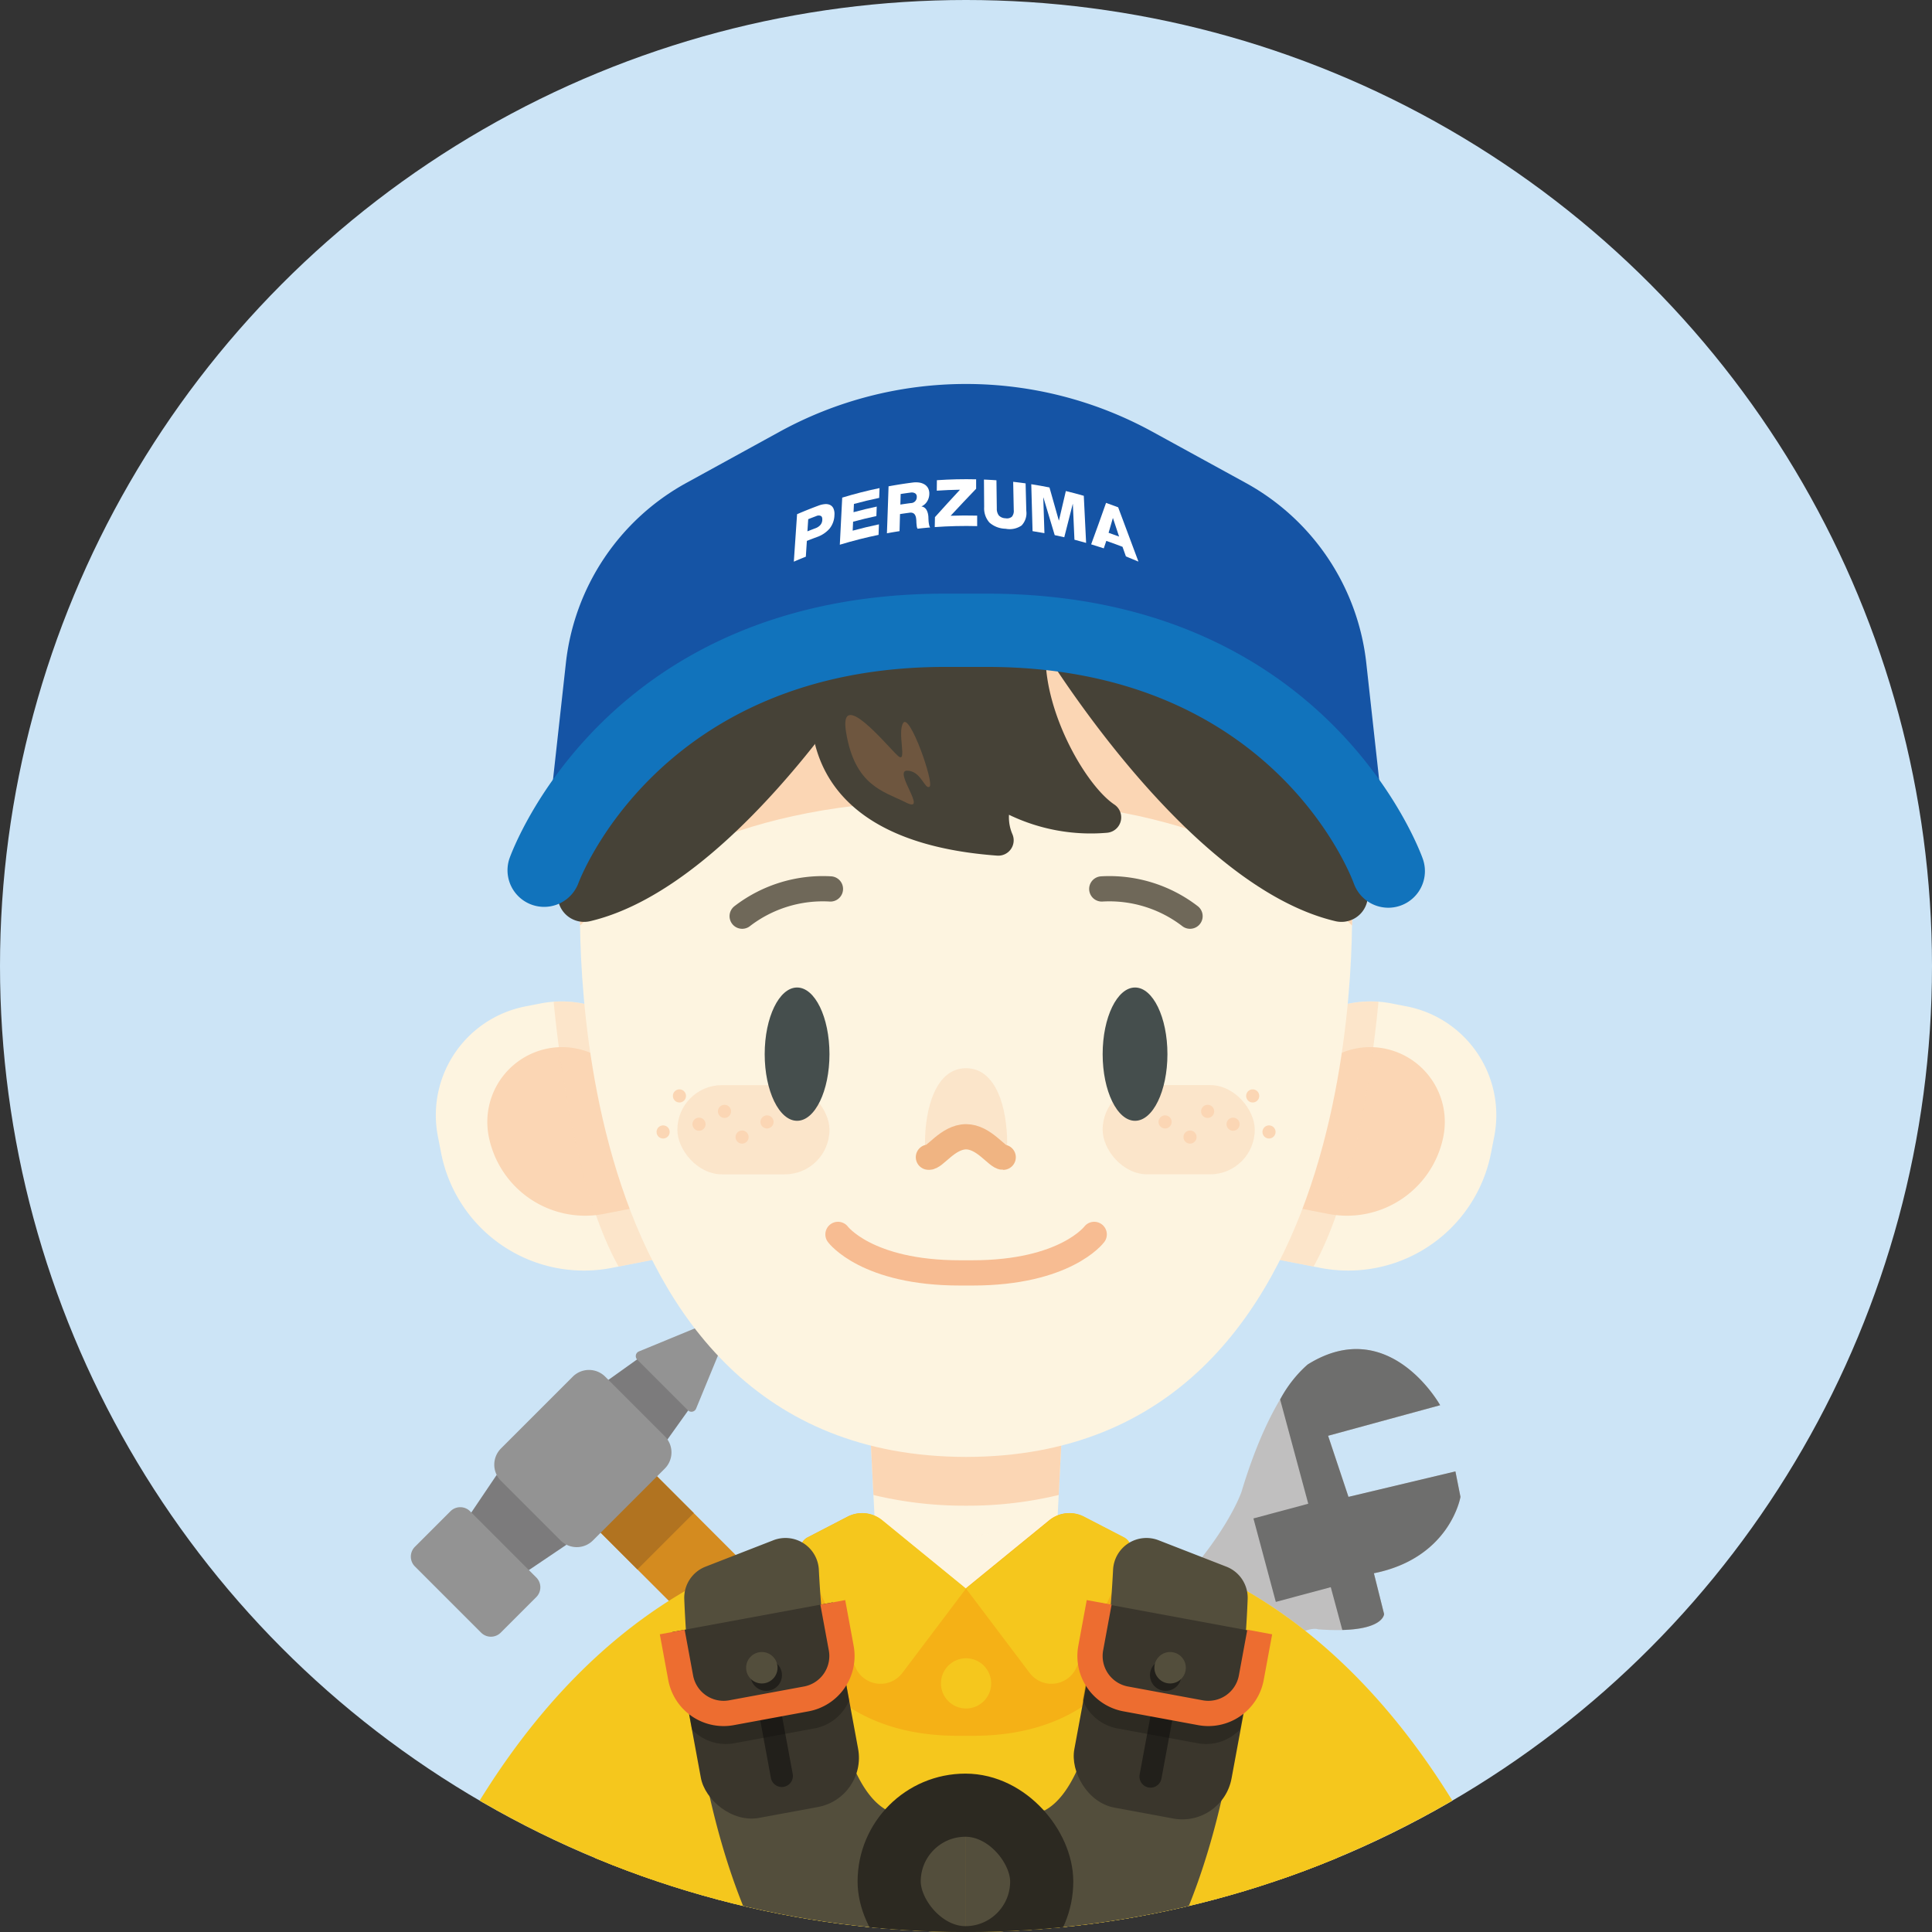 <svg xmlns="http://www.w3.org/2000/svg" id="perzuman_round" width="153" height="153" viewBox="0 0 153 153">
    <rect x="0" y="0" width="153" height="153" fill="#333333" stroke="none"/>
    <defs>
        <style>
            .cls-1,.cls-15,.cls-16,.cls-17,.cls-32,.cls-33,.cls-34,.cls-39,.cls-43,.cls-44{fill:none}.cls-2{fill:#cce4f6}.cls-3{clip-path:url(#clip-path)}.cls-4{fill:#d48b1f}.cls-5{fill:#b17320}.cls-6{fill:#7c7b7c}.cls-7{fill:#939393}.cls-8{fill:#c0bfbf}.cls-9{fill:#6e6e6d}.cls-10,.cls-25{fill:#fff}.cls-10{opacity:.25}.cls-11,.cls-18{fill:#fdf4e0}.cls-12,.cls-13,.cls-14{fill:#fbd6b4}.cls-13{opacity:.49}.cls-14{opacity:.5}.cls-15{stroke:#f0b482}.cls-15,.cls-16,.cls-17,.cls-32,.cls-33,.cls-34,.cls-44{stroke-linecap:round}.cls-15,.cls-16,.cls-17,.cls-32,.cls-33,.cls-34,.cls-39,.cls-43,.cls-44{stroke-miterlimit:10}.cls-15,.cls-16,.cls-17,.cls-43,.cls-44{stroke-width:2px}.cls-16{stroke:#f7bc92}.cls-17{stroke:#6f6859}.cls-18{opacity:.51}.cls-19{fill:#192337}.cls-20{fill:#454e4d}.cls-21{fill:#464237}.cls-22{fill:#6e563f}.cls-23{fill:#1554a5}.cls-24{fill:#1173bc}.cls-26{fill:#f5c71d}.cls-27,.cls-28{fill:#e6a015}.cls-28{opacity:.35}.cls-29{fill:#f5c820}.cls-30{fill:#3b445c}.cls-31{fill:#2e384e}.cls-32,.cls-33,.cls-34{stroke:#c5b14a}.cls-33{stroke-dasharray:5.174 5.174 5.174 5.174}.cls-34{stroke-dasharray:5.174 5.174 5.174 5.174 5.174 5.174}.cls-35{fill:#151e2c;opacity:.41}.cls-36{fill:#f5b116}.cls-37{fill:#f4d823}.cls-38{fill:#534e3c}.cls-39{stroke:#2c2921;stroke-width:5px}.cls-40{fill:#3a362c}.cls-41{fill:#22201b}.cls-42{fill:#0e0e0d;opacity:.3}.cls-43,.cls-44{stroke:#ed6d30}
        </style>
        <clipPath id="clip-path">
            <circle id="타원_211" cx="76.5" cy="76.5" r="76.5" class="cls-1" data-name="타원 211"/>
        </clipPath>
    </defs>
    <g id="_03" data-name="3">
        <circle id="타원_179" cx="76.5" cy="76.5" r="76.5" class="cls-2" data-name="타원 179"/>
        <g id="그룹_346" class="cls-3" data-name="그룹 346">
            <path id="패스_2075" d="M3.143 0h.025a3.144 3.144 0 0 1 3.143 3.144V66.6H0V3.143A3.143 3.143 0 0 1 3.143 0z" class="cls-4" data-name="패스 2075" transform="rotate(135 15.452 102.189)"/>
            <path id="사각형_246" d="M0 0h6.312v4.799H0z" class="cls-5" data-name="사각형 246" transform="rotate(-45 169.473 3.611)"/>
            <path id="패스_2076" d="M82.8 265.41l2.4-3.558 5.528 5.528-3.558 2.4z" class="cls-6" data-name="패스 2076" transform="translate(-45.868 -145.049)"/>
            <path id="패스_2077" d="M106.747 242.87l3.4-2.427 3.883 3.884-2.427 3.4z" class="cls-6" data-name="패스 2077" transform="translate(-59.131 -133.19)"/>
            <path id="패스_2078" d="M1.816 0h8.04a1.816 1.816 0 0 1 1.816 1.816v6.667A1.816 1.816 0 0 1 9.856 10.3h-8.04A1.816 1.816 0 0 1 0 8.483V1.816A1.816 1.816 0 0 1 1.816 0z" class="cls-7" data-name="패스 2078" transform="rotate(135 3.142 68.679)"/>
            <path id="패스_2079" d="M1.1 0h3.98a1.1 1.1 0 0 1 1.1 1.1v7.413a1.1 1.1 0 0 1-1.1 1.1H1.1a1.1 1.1 0 0 1-1.1-1.1V1.1A1.1 1.1 0 0 1 1.1 0z" class="cls-7" data-name="패스 2079" transform="rotate(135 -4.41 71.807)"/>
            <path id="패스_2080" d="M113 237.707l4 4a.4.4 0 0 0 .657-.131l2.24-5.441a1.016 1.016 0 0 0-1.326-1.326l-5.441 2.24a.4.4 0 0 0-.131.657z" class="cls-7" data-name="패스 2080" transform="translate(-62.53 -130.027)"/>
            <path id="패스_2081" d="M183.05 250.808s-1.21 3.63-6.049 8.469l-22.785 22.785a4.275 4.275 0 0 0 5.153 6.73c.444-.231 16.019-15.8 22.068-21.853s7.663-5.239 7.663-5.239c5.243.4 5.243-1.21 5.243-1.21l-.807-3.226c6.049-1.21 6.856-6.049 6.856-6.049l-.4-2.016-8.469 2.016-1.613-4.839 8.872-2.42s-4.033-7.259-10.485-3.226c-.005-.004-2.827 2.013-5.247 10.078zm-27.423 32.262a2.281 2.281 0 1 1 0 3.226 2.281 2.281 0 0 1 0-3.226z" class="cls-8" data-name="패스 2081" transform="translate(-84.731 -132.671)"/>
            <path id="패스_2082" d="M167.5 306.335a2.566 2.566 0 0 0 3.629 0l19.357-19.357a2.566 2.566 0 0 0 0-3.629 2.566 2.566 0 0 0-3.629 0L167.5 302.705a2.566 2.566 0 0 0 0 3.63z" class="cls-9" data-name="패스 2082" transform="translate(-92.365 -156.54)"/>
            <path id="패스_2083" d="M229.454 240.726c6.452-4.033 10.485 3.226 10.485 3.226l-8.872 2.42 1.613 4.839 8.469-2.016.4 2.016s-.807 4.839-6.856 6.049l.807 3.226s-.011 1.18-3.307 1.266l-4.924-18.252a9.769 9.769 0 0 1 2.185-2.774z" class="cls-9" data-name="패스 2083" transform="translate(-125.892 -132.671)"/>
            <path id="사각형_247" d="M0 0h6.844v4.563H0z" class="cls-9" data-name="사각형 247" transform="rotate(-105.01 99.18 24.673)"/>
            <path id="패스_2084" d="M206.927 281.867l4.005 8.125-2.315 2.315-3.163-8.967z" class="cls-10" data-name="패스 2084" transform="translate(-113.809 -156.136)"/>
            <path id="패스_2085" d="M202.919 286.771l3.113 9.017-1.54 1.54-2.324-9.8z" class="cls-10" data-name="패스 2085" transform="translate(-111.988 -158.853)"/>
            <path id="패스_2086" d="M8.773 0H10a8.663 8.663 0 0 1 8.66 8.663v12.971h-7.137A11.523 11.523 0 0 1 0 10.111V8.773A8.773 8.773 0 0 1 8.773 0z" class="cls-11" data-name="패스 2086" transform="rotate(-11.039 437.578 -130.04)"/>
            <path id="패스_2087" d="M99.674 198.343l-3.919.765a7.782 7.782 0 0 1-9.129-6.148 5.925 5.925 0 0 1 4.681-6.95 5.851 5.851 0 0 1 6.863 4.622z" class="cls-12" data-name="패스 2087" transform="translate(-47.924 -102.977)"/>
            <path id="패스_2088" d="M103.434 198.791l6.466-1.261-2.483-12.73a8.66 8.66 0 0 0-9.125-6.976c.345 3.646 1.647 14.717 5.142 20.967z" class="cls-13" data-name="패스 2088" transform="translate(-54.447 -98.49)"/>
            <path id="패스_2089" d="M11.524 0h7.137v12.971A8.663 8.663 0 0 1 10 21.634H8.773A8.773 8.773 0 0 1 0 12.862v-1.339A11.523 11.523 0 0 1 11.524 0z" class="cls-11" data-name="패스 2089" transform="rotate(-168.961 62.894 45.708)"/>
            <path id="패스_2090" d="M227.008 198.343l3.919.765a7.782 7.782 0 0 0 9.129-6.148 5.925 5.925 0 0 0-4.681-6.95 5.851 5.851 0 0 0-6.863 4.622z" class="cls-12" data-name="패스 2090" transform="translate(-125.748 -102.977)"/>
            <path id="패스_2091" d="M225.172 198.791l-6.466-1.261 2.484-12.73a8.66 8.66 0 0 1 9.125-6.976c-.346 3.645-1.647 14.717-5.143 20.967z" class="cls-13" data-name="패스 2091" transform="translate(-121.149 -98.489)"/>
            <path id="패스_2092" d="M162.048 270.438a7.077 7.077 0 0 1-7.068-6.72l-.552-10.9h15.241l-.552 10.9a7.077 7.077 0 0 1-7.069 6.72z" class="cls-11" data-name="패스 2092" transform="translate(-85.543 -140.045)"/>
            <path id="패스_2093" d="M154.713 258.438a30.84 30.84 0 0 0 7.314.847h.044a30.84 30.84 0 0 0 7.314-.847l.285-5.62h-15.242z" class="cls-12" data-name="패스 2093" transform="translate(-85.543 -140.045)"/>
            <path id="패스_2094" d="M164.076 115c0-34.509-29.674-34.359-30.534-34.347-.859-.012-30.534-.162-30.534 34.347 0 0-2.45 45.011 30.512 45.052h.044c32.963-.043 30.512-45.052 30.512-45.052z" class="cls-11" data-name="패스 2094" transform="translate(-57.038 -44.675)"/>
            <path id="패스_2095" d="M131.9 108.084h3.286c16.414 0 24.978 5.859 28.926 9.887.025-1.866-.035-2.973-.035-2.973 0-34.509-29.674-34.359-30.534-34.347-.859-.012-30.534-.162-30.534 34.347 0 0-.06 1.107-.035 2.973 3.949-4.028 12.512-9.887 28.926-9.887z" class="cls-12" data-name="패스 2095" transform="translate(-57.038 -44.675)"/>
            <path id="패스_2096" d="M167.475 189.649h-.005c-2.411 0-3.25 3.2-3.25 5.947s1.243-.517 3.253-.52 3.253 3.27 3.253.52-.84-5.942-3.251-5.947z" class="cls-14" data-name="패스 2096" transform="translate(-90.967 -105.053)"/>
            <path id="패스_2097" d="M164.828 203.433c.469.105 1.523-1.614 2.981-1.616 1.417 0 2.452 1.626 2.94 1.621" class="cls-15" data-name="패스 2097" transform="translate(-91.304 -111.793)"/>
            <path id="패스_2098" d="M169.057 219.152s-2.267 3.048-9.646 3.048h-1c-7.379 0-9.646-3.048-9.646-3.048" class="cls-16" data-name="패스 2098" transform="translate(-82.404 -121.396)"/>
            <path id="패스_2099" d="M195.6 157.794a10.475 10.475 0 0 1 6.988 2.156" class="cls-17" data-name="패스 2099" transform="translate(-108.347 -87.397)"/>
            <path id="패스_2100" d="M138.75 157.794a10.475 10.475 0 0 0-6.988 2.156" class="cls-17" data-name="패스 2100" transform="translate(-72.987 -87.397)"/>
            <path id="패스_2101" d="M171.5 272.369s21.807-5.5 38.089 20.147 26.764 48.844 12.49 80.738H210.7s5.8-46.837-17.4-78.507z" class="cls-18" data-name="패스 2101" transform="translate(-94.999 -150.601)"/>
            <path id="패스_2102" d="M155.755 548.219c-6.291-.892-7.743-5.055-7.743-5.055 6.935-40.458 9.508-71.376 9.364-95.012h-62.73c-.144 23.635 2.43 54.553 9.364 95.012 0 0-1.452 4.163-7.743 5.055s-6.9 1.784-6.9 4.312 16.453 1.487 23.832 1.487 7.743-2.825 7.743-7.732-1.6-68.685 5.064-68.694c6.667.009 5.064 63.787 5.064 68.694s.363 7.732 7.743 7.732 23.832 1.041 23.832-1.487-.599-3.42-6.89-4.312z" class="cls-19" data-name="패스 2102" transform="translate(-49.506 -248.247)"/>
            <rect id="사각형_248" width="12.044" height="7.063" class="cls-14" data-name="사각형 248" rx="3.531" transform="translate(53.644 85.935)"/>
            <circle id="타원_180" cx=".52" cy=".52" r=".52" class="cls-12" data-name="타원 180" transform="translate(53.286 86.269)"/>
            <circle id="타원_181" cx=".52" cy=".52" r=".52" class="cls-12" data-name="타원 181" transform="translate(54.837 88.509)"/>
            <circle id="타원_182" cx=".52" cy=".52" r=".52" class="cls-12" data-name="타원 182" transform="translate(51.994 89.122)"/>
            <circle id="타원_183" cx=".52" cy=".52" r=".52" class="cls-12" data-name="타원 183" transform="translate(56.854 87.492)"/>
            <circle id="타원_184" cx=".52" cy=".52" r=".52" class="cls-12" data-name="타원 184" transform="translate(58.248 89.527)"/>
            <circle id="타원_185" cx=".52" cy=".52" r=".52" class="cls-12" data-name="타원 185" transform="translate(60.223 88.328)"/>
            <rect id="사각형_249" width="12.044" height="7.063" class="cls-14" data-name="사각형 249" rx="3.531" transform="rotate(180 49.683 46.498)"/>
            <circle id="타원_186" cx=".52" cy=".52" r=".52" class="cls-12" data-name="타원 186" transform="translate(98.684 86.269)"/>
            <circle id="타원_187" cx=".52" cy=".52" r=".52" class="cls-12" data-name="타원 187" transform="translate(97.132 88.509)"/>
            <circle id="타원_188" cx=".52" cy=".52" r=".52" class="cls-12" data-name="타원 188" transform="translate(99.976 89.122)"/>
            <circle id="타원_189" cx=".52" cy=".52" r=".52" class="cls-12" data-name="타원 189" transform="translate(95.115 87.492)"/>
            <circle id="타원_190" cx=".52" cy=".52" r=".52" class="cls-12" data-name="타원 190" transform="translate(93.721 89.527)"/>
            <circle id="타원_191" cx=".52" cy=".52" r=".52" class="cls-12" data-name="타원 191" transform="translate(91.747 88.328)"/>
            <ellipse id="타원_192" cx="2.565" cy="5.278" class="cls-20" data-name="타원 192" rx="2.565" ry="5.278" transform="translate(87.322 78.203)"/>
            <ellipse id="타원_193" cx="2.565" cy="5.278" class="cls-20" data-name="타원 193" rx="2.565" ry="5.278" transform="translate(60.558 78.203)"/>
            <path id="패스_2103" d="M144.266 117.456s-3.609 12.731 14.454 14.052a1.216 1.216 0 0 0 1.208-1.692 3.393 3.393 0 0 1-.273-1.543 14.911 14.911 0 0 0 7.737 1.427 1.223 1.223 0 0 0 .6-2.242c-2.224-1.505-5.44-7.086-5.44-11.731 0 0-13.035-2.275-18.285 1.729z" class="cls-21" data-name="패스 2103" transform="translate(-79.751 -63.749)"/>
            <path id="패스_2104" d="M150.13 128.3c.694 4.254 2.974 4.684 4.758 5.576s-1.041-2.528.074-2.528 1.413 1.561 1.784 1.264-1.561-5.8-2.082-5.055.372 3.345-.446 2.6-4.682-5.501-4.088-1.857z" class="cls-22" data-name="패스 2104" transform="translate(-83.128 -70.317)"/>
            <path id="패스_2105" d="M183.621 112.63s11.659 19.835 23.867 22.694a2.089 2.089 0 0 0 2.505-2.465c-1.314-6.329-6.514-21.101-26.372-20.229z" class="cls-21" data-name="패스 2105" transform="translate(-101.714 -62.369)"/>
            <path id="패스_2106" d="M125.43 112.63s-11.659 19.835-23.867 22.694a2.089 2.089 0 0 1-2.505-2.465c1.314-6.329 6.514-21.101 26.372-20.229z" class="cls-21" data-name="패스 2106" transform="translate(-54.847 -62.369)"/>
            <path id="패스_2107" d="M163.565 100.834L162.4 90.268A18.6 18.6 0 0 0 152.85 76l-7.389-4.051a30.7 30.7 0 0 0-29.521 0L108.561 76a18.6 18.6 0 0 0-9.547 14.27l-1.168 10.567L117.4 88.456l13.307-.816 13.307.816z" class="cls-23" data-name="패스 2107" transform="translate(-54.2 -37.76)"/>
            <path id="패스_2108" d="M159.823 130.271a2.9 2.9 0 0 1-2.729-1.92c-.27-.738-6.551-17.15-29.066-17.15h-3.285c-22.7 0-29 16.97-29.063 17.141a2.9 2.9 0 0 1-5.463-1.943c.3-.857 7.776-21 34.527-21h3.285c26.751 0 34.222 20.14 34.527 21a2.9 2.9 0 0 1-2.732 3.872z" class="cls-24" data-name="패스 2108" transform="translate(-49.881 -58.386)"/>
            <path id="패스_2109" d="M141.18 90.293q.845-.366 1.705-.683a1.846 1.846 0 0 1 .5-.115.792.792 0 0 1 .407.065.572.572 0 0 1 .269.281 1.063 1.063 0 0 1 .078.517 1.769 1.769 0 0 1-.4 1.094 2.363 2.363 0 0 1-1 .655q-.393.145-.783.3l-.082 1.25q-.478.19-.951.395zm.82 1.357q.318-.126.637-.246a.953.953 0 0 0 .38-.248.642.642 0 0 0 .16-.406q.015-.252-.118-.322a.445.445 0 0 0-.362.015q-.318.119-.634.245l-.063.961z" class="cls-25" data-name="패스 2109" transform="translate(-78.058 -49.572)"/>
            <path id="패스_2110" d="M149.283 87.409q1.464-.446 2.956-.755l-.028.776q-1.007.209-2 .48l-.031.653q.913-.249 1.837-.445l-.028.75q-.927.2-1.844.447l-.033.71q1.034-.281 2.079-.5l-.03.833q-1.547.319-3.068.781.093-1.864.19-3.73z" class="cls-25" data-name="패스 2110" transform="translate(-82.586 -48.001)"/>
            <path id="패스_2111" d="M157.6 85.949q.956-.177 1.92-.3a1.849 1.849 0 0 1 .494 0 1.151 1.151 0 0 1 .421.142.78.78 0 0 1 .292.3.905.905 0 0 1 .1.46 1.15 1.15 0 0 1-.164.58 1.023 1.023 0 0 1-.451.407v.01a.478.478 0 0 1 .247.1.584.584 0 0 1 .163.2 1.2 1.2 0 0 1 .093.253 1.571 1.571 0 0 1 .041.284v.062l.012.237q.004.072.021.187a1.674 1.674 0 0 0 .043.206.268.268 0 0 0 .068.129q-.5.041-1 .1a.435.435 0 0 1-.066-.2q-.019-.14-.031-.315v-.062a2.179 2.179 0 0 0-.029-.295.687.687 0 0 0-.078-.219.355.355 0 0 0-.163-.149.493.493 0 0 0-.272-.027q-.377.05-.754.108l-.037 1.352q-.5.077-1 .17.07-1.863.13-3.72zm.935 1.445q.415-.064.831-.118a.467.467 0 0 0 .468-.493.3.3 0 0 0-.135-.282.538.538 0 0 0-.356-.056q-.393.051-.785.112l-.023.837z" class="cls-25" data-name="패스 2111" transform="translate(-87.233 -47.436)"/>
            <path id="패스_2112" d="M165.975 88.08q1-1.114 1.982-2.171-.92.013-1.838.076l.01-.83q1.552-.107 3.107-.07v.747q-1 1.04-2.018 2.139 1.048-.037 2.1-.01v.83q-1.68-.043-3.359.078.011-.394.016-.789z" class="cls-25" data-name="패스 2112" transform="translate(-91.934 -47.127)"/>
            <path id="패스_2113" d="M178.04 87.622a1.412 1.412 0 0 1-.376 1.158 1.664 1.664 0 0 1-1.264.257 1.994 1.994 0 0 1-1.28-.49 1.7 1.7 0 0 1-.418-1.231l-.016-2.174q.495.021.989.056l.029 2.232a.861.861 0 0 0 .163.556.737.737 0 0 0 .52.22.608.608 0 0 0 .514-.125.727.727 0 0 0 .145-.528L177 85.32q.493.055.984.124l.056 2.178z" class="cls-25" data-name="패스 2113" transform="translate(-96.764 -47.164)"/>
            <path id="패스_2114" d="M183.088 85.968q.723.112 1.441.256.366 1.3.74 2.615h.011q.278-1.168.546-2.331.714.172 1.421.376l.184 3.73q-.461-.133-.924-.252l-.126-2.828h-.01q-.328 1.313-.67 2.633-.378-.088-.757-.167-.452-1.495-.894-2.977h-.011l.091 2.82q-.469-.086-.94-.159l-.102-3.716z" class="cls-25" data-name="패스 2114" transform="translate(-101.419 -47.621)"/>
            <path id="패스_2115" d="M194.9 89.279q.482.168.959.351.794 2.132 1.606 4.3-.493-.214-.992-.411l-.269-.761q-.639-.248-1.284-.469l-.2.591q-.5-.167-1-.318.607-1.65 1.18-3.283zm.2 2.369q.418.146.833.3l-.485-1.462h-.01q-.167.58-.337 1.162z" class="cls-25" data-name="패스 2115" transform="translate(-107.309 -49.455)"/>
            <path id="패스_2116" d="M81.847 497.726s4.089-.3 5.613 2.937.112 5.2-.781 5.5-2.23-.855-3.011-2.974-1.821-5.463-1.821-5.463z" class="cls-11" data-name="패스 2116" transform="translate(-45.338 -275.704)"/>
            <path id="패스_2117" d="M81.18 505.281s3.324-.189 4.563 1.871.091 3.315-.635 3.5-1.813-.545-2.448-1.894-1.48-3.477-1.48-3.477z" class="cls-12" data-name="패스 2117" transform="translate(-44.969 -279.891)"/>
            <path id="패스_2118" d="M66.436 496.471s.565 5.863 3.284 6.569 3.108 5.969.318 7.664-14.55 4.979-16.7-4.98 7.982-11.3 7.982-11.3 4.98.14 5.116 2.047z" class="cls-11" data-name="패스 2118" transform="translate(-29.377 -273.878)"/>
            <path id="패스_2119" d="M253.345 497.726s-4.089-.3-5.613 2.937-.112 5.2.781 5.5 2.23-.855 3.011-2.974 1.821-5.463 1.821-5.463z" class="cls-11" data-name="패스 2119" transform="translate(-136.854 -275.704)"/>
            <path id="패스_2120" d="M255.473 505.281s-3.324-.189-4.563 1.871-.091 3.315.635 3.5 1.813-.545 2.448-1.894 1.48-3.477 1.48-3.477z" class="cls-12" data-name="패스 2120" transform="translate(-138.684 -279.891)"/>
            <path id="패스_2121" d="M253.067 496.471s-.565 5.863-3.284 6.569-3.108 5.968-.318 7.664 14.55 4.98 16.7-4.98-7.982-11.3-7.982-11.3-4.975.14-5.116 2.047z" class="cls-11" data-name="패스 2121" transform="translate(-137.126 -273.879)"/>
            <path id="패스_2122" d="M62.248 293c-15.863 24.99-26.222 47.652-13.54 78.3a3.97 3.97 0 0 0 3.671 2.439h5.847a2.646 2.646 0 0 0 2.641-2.846c-.812-10.6-2.116-48.559 17.59-75.563a1.724 1.724 0 0 1 .158-.187l16.522-16.954-4.918-5.443C82.42 273.957 71.452 278.5 62.248 293z" class="cls-26" data-name="패스 2122" transform="translate(-23.838 -151.084)"/>
            <path id="패스_2123" d="M50.231 478.361c4.243 1.573 9.853-.6 9.853-.6a19.1 19.1 0 0 1-11.1-3.333q.557 1.946 1.247 3.933z" class="cls-27" data-name="패스 2123" transform="translate(-27.131 -262.804)"/>
            <ellipse id="타원_194" cx="1.264" cy="1.636" class="cls-27" data-name="타원 194" rx="1.264" ry="1.636" transform="rotate(-22.593 558.647 45.3)"/>
            <path id="패스_2124" d="M100.874 292.652a40.724 40.724 0 0 0-5.544 3.688c-5.784 5.493-12.32 10.6-17.195 16.836A74.4 74.4 0 0 0 67.1 332.789a105.474 105.474 0 0 0-5.732 26.2 124.973 124.973 0 0 0-.311 23.145 2.385 2.385 0 0 1-1.169 2.218 4.244 4.244 0 0 0 1.825.416h5.847a2.535 2.535 0 0 0 2.641-2.633c-.812-9.808-2.116-44.939 17.59-69.929l.158-.173 16.522-15.69z" class="cls-28" data-name="패스 2124" transform="translate(-33.177 -162.11)"/>
            <path id="패스_2125" d="M216.049 293c15.863 24.99 26.222 47.652 13.54 78.3a3.97 3.97 0 0 1-3.671 2.439h-5.847a2.646 2.646 0 0 1-2.641-2.846c.812-10.6 2.116-48.559-17.59-75.563a1.725 1.725 0 0 0-.158-.187l-16.522-16.954 4.918-5.443c7.799 1.211 18.768 5.754 27.971 20.254z" class="cls-26" data-name="패스 2125" transform="translate(-101.459 -151.084)"/>
            <path id="패스_2126" d="M278.979 478.361c-4.243 1.573-9.853-.6-9.853-.6a19.1 19.1 0 0 0 11.1-3.333q-.556 1.946-1.247 3.933z" class="cls-27" data-name="패스 2126" transform="translate(-149.079 -262.804)"/>
            <ellipse id="타원_195" cx="1.636" cy="1.264" class="cls-27" data-name="타원 195" rx="1.636" ry="1.264" transform="rotate(-67.407 226.995 17.165)"/>
            <path id="패스_2127" d="M186.762 292.652a40.725 40.725 0 0 1 5.544 3.688c5.784 5.493 12.32 10.6 17.195 16.836a74.4 74.4 0 0 1 11.031 19.613 105.473 105.473 0 0 1 5.732 26.2 124.974 124.974 0 0 1 .311 23.145 2.385 2.385 0 0 0 1.169 2.218 4.244 4.244 0 0 1-1.825.416h-5.847a2.535 2.535 0 0 1-2.641-2.633c.812-9.808 2.116-44.939-17.59-69.929l-.158-.173-16.522-15.69z" class="cls-28" data-name="패스 2127" transform="translate(-101.459 -162.11)"/>
            <path id="패스_2128" d="M133.709 282.277h-20.616c-11.564 5.431-28.69 22.674-28.431 77.186a15.758 15.758 0 0 0 15.774 15.651h11.313a11.812 11.812 0 0 0 11.362-8.171l.291-.94.291.94a11.812 11.812 0 0 0 11.362 8.171h11.313a15.758 15.758 0 0 0 15.774-15.651c.258-54.512-16.869-71.755-28.433-77.186z" class="cls-29" data-name="패스 2128" transform="translate(-46.896 -156.363)"/>
            <path id="패스_2129" d="M163.6 446.481l-.008-1.33H98.2l-.008 1.33c-.157 25.862 2.977 57.772 9.316 94.85h19.621c-.1-6.867-.3-22.017.168-36.089.785-23.537 2.938-27.309 3.6-27.912.66.6 2.814 4.375 3.6 27.912.469 14.072.267 29.221.168 36.089h19.615c6.339-37.082 9.473-68.989 9.32-94.85z" class="cls-30" data-name="패스 2129" transform="translate(-54.387 -246.585)"/>
            <path id="패스_2130" d="M98.188 446.481c-.07 11.5.513 24.2 1.737 38.011l3.642-1.016a15.3 15.3 0 0 0 11.19-14.564l.275-23.76H98.2z" class="cls-31" data-name="패스 2130" transform="translate(-54.387 -246.585)"/>
            <path id="선_11" d="M0 .402L1.276 0" class="cls-32" data-name="선 11" transform="translate(46.26 234.575)"/>
            <path id="패스_2131" d="M111.492 518.027a12.545 12.545 0 0 0 6.13-5.044" class="cls-33" data-name="패스 2131" transform="translate(-61.759 -284.16)"/>
            <path id="패스_2132" d="M126.547 478.156a15.31 15.31 0 0 0 1.782-7.066l.2-19.184" class="cls-34" data-name="패스 2132" transform="translate(-70.099 -250.327)"/>
            <path id="선_12" d="M0 1.338L.013 0" class="cls-32" data-name="선 12" transform="translate(58.439 199.086)"/>
            <path id="패스_2133" d="M223.912 446.481c.07 11.5-.513 24.2-1.737 38.011l-3.642-1.016a15.3 15.3 0 0 1-11.19-14.564l-.275-23.76H223.9z" class="cls-31" data-name="패스 2133" transform="translate(-114.703 -246.585)"/>
            <path id="선_13" d="M1.276.402L0 0" class="cls-32" data-name="선 13" transform="translate(105.474 234.575)"/>
            <path id="패스_2134" d="M223.917 518.027a12.545 12.545 0 0 1-6.13-5.044" class="cls-33" data-name="패스 2134" transform="translate(-120.64 -284.16)"/>
            <path id="패스_2135" d="M214.018 478.156a15.31 15.31 0 0 1-1.782-7.066l-.2-19.184" class="cls-34" data-name="패스 2135" transform="translate(-117.456 -250.327)"/>
            <path id="선_14" d="M.014 1.338L0 0" class="cls-32" data-name="선 14" transform="translate(94.558 199.086)"/>
            <path id="패스_2136" d="M163.587 445.152H98.2l-.008 1.33q-.072 11.878.78 25.433a15.729 15.729 0 0 0 8.958 2.789h11.313a11.812 11.812 0 0 0 11.362-8.171l.291-.94.291.94a11.812 11.812 0 0 0 11.362 8.171h11.313a15.729 15.729 0 0 0 8.959-2.789q.85-13.541.78-25.433z" class="cls-35" data-name="패스 2136" transform="translate(-54.387 -246.586)"/>
            <path id="패스_2137" d="M133.709 282.277h-20.616c-11.564 5.431-28.69 22.674-28.431 77.186a15.758 15.758 0 0 0 15.774 15.651h11.313a11.812 11.812 0 0 0 11.362-8.171l.291-.94.291.94a11.812 11.812 0 0 0 11.362 8.171h11.313a15.758 15.758 0 0 0 15.774-15.651c.258-54.512-16.869-71.755-28.433-77.186z" class="cls-26" data-name="패스 2137" transform="translate(-46.896 -156.363)"/>
            <path id="패스_2138" d="M164.666 271.061a1.031 1.031 0 0 0-.464-.495l-3.165-1.639a2.493 2.493 0 0 0-2.722.283l-6.628 5.411-6.628-5.411a2.493 2.493 0 0 0-2.722-.283l-3.165 1.639a1.031 1.031 0 0 0-.464.495c-.936.231-1.9.51-2.9.849.494 4.3 2.965 14.368 15.3 14.368h1.159c12.331 0 14.8-10.067 15.3-14.368a35.545 35.545 0 0 0-2.901-.849z" class="cls-36" data-name="패스 2138" transform="translate(-75.23 -148.814)"/>
            <path id="패스_2139" d="M148.625 269.192l6.631 5.414-5.041 6.682a2.162 2.162 0 0 1-3.681-.377l-4.258-8.994a1.04 1.04 0 0 1 .462-1.369l3.165-1.639a2.493 2.493 0 0 1 2.722.283z" class="cls-26" data-name="패스 2139" transform="translate(-78.756 -148.804)"/>
            <path id="패스_2140" d="M178.132 269.192l-6.631 5.414 5.041 6.682a2.163 2.163 0 0 0 3.681-.377l4.258-8.994a1.04 1.04 0 0 0-.462-1.369l-3.165-1.639a2.493 2.493 0 0 0-2.722.283z" class="cls-26" data-name="패스 2140" transform="translate(-95.001 -148.804)"/>
            <circle id="타원_196" cx="1.989" cy="1.989" r="1.989" class="cls-26" data-name="타원 196" transform="translate(74.516 131.322)"/>
            <circle id="타원_197" cx="1.989" cy="1.989" r="1.989" class="cls-36" data-name="타원 197" transform="translate(75.102 167.518)"/>
            <circle id="타원_198" cx="1.989" cy="1.989" r="1.989" class="cls-37" data-name="타원 198" transform="translate(74.516 166.933)"/>
            <circle id="타원_199" cx="1.989" cy="1.989" r="1.989" class="cls-36" data-name="타원 199" transform="translate(75.102 185.584)"/>
            <circle id="타원_200" cx="1.989" cy="1.989" r="1.989" class="cls-37" data-name="타원 200" transform="translate(74.516 184.998)"/>
            <circle id="타원_201" cx="1.989" cy="1.989" r="1.989" class="cls-36" data-name="타원 201" transform="translate(75.102 203.65)"/>
            <circle id="타원_202" cx="1.989" cy="1.989" r="1.989" class="cls-29" data-name="타원 202" transform="translate(74.516 203.064)"/>
            <path id="사각형_250" d="M0 0h60.219v9.367H0z" class="cls-38" data-name="사각형 250" transform="translate(46.396 196.782)"/>
            <path id="패스_2141" d="M111.546 302.533a245.173 245.173 0 0 0-16.672 56.427l9.256 3.457a245.172 245.172 0 0 1 16.67-56.427h8.252v-11.375h-6.245c-4.012-2.148-5.108-13.19-5.407-19.064a2.646 2.646 0 0 0-3.6-2.326l-5.372 2.092a2.644 2.644 0 0 0-1.685 2.568c.167 4.35.974 15.388 4.803 24.648z" class="cls-38" data-name="패스 2141" transform="translate(-52.554 -151.249)"/>
            <rect id="사각형_251" width="11.557" height="9.293" class="cls-39" data-name="사각형 251" rx="4.312" transform="rotate(19.52 -455.615 235.097)"/>
            <rect id="사각형_252" width="12.663" height="14.441" class="cls-40" data-name="사각형 252" rx="3.962" transform="rotate(-10.463 739.332 -227.454)"/>
            <path id="패스_2142" d="M0 0h1.756v10.385a.878.878 0 0 1-.878.878.878.878 0 0 1-.878-.878z" class="cls-41" data-name="패스 2142" transform="rotate(-10.463 742.693 -257.79)"/>
            <path id="패스_2143" d="M120.847 292.812l.874 4.733a3.7 3.7 0 0 0 3.4 1.091l6.269-1.158a3.7 3.7 0 0 0 2.785-2.233l-.874-4.734a1.669 1.669 0 0 0-.242-.6l-12.2 2.253a1.669 1.669 0 0 0-.012.647z" class="cls-42" data-name="패스 2143" transform="translate(-66.927 -160.593)"/>
            <path id="패스_2144" d="M0 0h12.93v3.68a3.457 3.457 0 0 1-3.457 3.457H3.457A3.457 3.457 0 0 1 0 3.68V0z" class="cls-40" data-name="패스 2144" transform="rotate(-10.463 732.394 -226.079)"/>
            <path id="패스_2145" d="M132.059 284.479l.668 3.619a3.457 3.457 0 0 1-2.772 4.027l-5.916 1.093a3.457 3.457 0 0 1-4.027-2.772l-.668-3.619" class="cls-43" data-name="패스 2145" transform="translate(-66.108 -157.583)"/>
            <circle id="타원_203" cx="1.245" cy="1.245" r="1.245" class="cls-41" data-name="타원 203" transform="translate(59.436 131.415)"/>
            <circle id="타원_204" cx="1.245" cy="1.245" r="1.245" class="cls-38" data-name="타원 204" transform="translate(59.086 130.828)"/>
            <path id="패스_2146" d="M79.069 429.393s-1.041 7.806-1.338 10.259.855 2.714 1.71 3.308 8.958 3.271 9.665 3.531a5.932 5.932 0 0 0 3.829-.3c1.487-.632 2.453-.595 3.048-3.271s3.383-16.839 3.383-16.839l-11.71-4.681z" class="cls-40" data-name="패스 2146" transform="translate(-43.031 -233.429)"/>
            <path id="패스_2147" d="M108.28 448.03c.594-2.675 3.38-16.826 3.383-16.838l-.74-.3-.037-.015-.261-.1c-5.237-1.843-7.033 13.087-7.7 17.291-.439 2.781-2 2.805-3.044 3.011.784.267 1.355.46 1.52.521a5.931 5.931 0 0 0 3.829-.3c1.489-.631 2.455-.593 3.05-3.27z" class="cls-42" data-name="패스 2147" transform="translate(-55.329 -238.536)"/>
            <path id="패스_2148" d="M0 0h1.9v8.419a.948.948 0 0 1-.948.948A.948.948 0 0 1 0 8.419z" class="cls-41" data-name="패스 2148" transform="rotate(9.25 -1200.789 350.014)"/>
            <path id="패스_2149" d="M89.887 419.231a5.182 5.182 0 0 0-3.373-.38c-5.262 1.181-5.063 2.592-5.871 6.885-.892 4.739-.167 4.126 2.955 5.632s6.691 3.067 8.029 3.067 2.063-1.617 2.732-4.182.781-5.743 6.3-5.855z" class="cls-40" data-name="패스 2149" transform="translate(-44.475 -231.946)"/>
            <path id="패스_2150" d="M88.151 418.818c-6.914.632-6.7 2.676-7.509 6.97-.892 4.739-.167 4.126 2.955 5.632s6.691 3.067 8.029 3.067 2.063-1.617 2.732-4.182.781-5.743 6.3-5.855" class="cls-44" data-name="패스 2150" transform="translate(-44.474 -231.998)"/>
            <ellipse id="타원_205" cx="1.859" cy="1.485" class="cls-42" data-name="타원 205" rx="1.859" ry="1.485" transform="rotate(-75.982 147.23 73.38)"/>
            <ellipse id="타원_206" cx="1.859" cy="1.485" class="cls-38" data-name="타원 206" rx="1.859" ry="1.485" transform="rotate(-75.982 146.452 73.487)"/>
            <path id="패스_2151" d="M189 302.533a245.173 245.173 0 0 1 16.672 56.427l-9.256 3.457a245.173 245.173 0 0 0-16.672-56.427h-8.252v-11.375h6.245c4.012-2.148 5.108-13.19 5.407-19.064a2.646 2.646 0 0 1 3.6-2.326l5.372 2.092a2.644 2.644 0 0 1 1.685 2.568c-.164 4.35-.971 15.388-4.801 24.648z" class="cls-38" data-name="패스 2151" transform="translate(-94.996 -151.249)"/>
            <rect id="사각형_253" width="11.557" height="9.293" class="cls-39" data-name="사각형 253" rx="4.312" transform="scale(-1) rotate(-19.52 -559.175 214.455)"/>
            <rect id="사각형_254" width="12.663" height="14.441" class="cls-40" data-name="사각형 254" rx="3.962" transform="scale(-1) rotate(10.49 739.917 -599.65)"/>
            <path id="패스_2152" d="M.878 0a.878.878 0 0 1 .878.878v10.385H0V.878A.878.878 0 0 1 .878 0z" class="cls-41" data-name="패스 2152" transform="scale(-1) rotate(10.49 725.957 -570.963)"/>
            <path id="패스_2153" d="M205.562 292.812l-.874 4.733a3.7 3.7 0 0 1-3.4 1.091l-6.269-1.158a3.7 3.7 0 0 1-2.785-2.233l.874-4.734a1.669 1.669 0 0 1 .242-.6l12.2 2.253a1.669 1.669 0 0 1 .012.647z" class="cls-42" data-name="패스 2153" transform="translate(-106.486 -160.593)"/>
            <path id="패스_2154" d="M3.457 0h6.016a3.457 3.457 0 0 1 3.457 3.457v3.68H0v-3.68A3.457 3.457 0 0 1 3.457 0z" class="cls-40" data-name="패스 2154" transform="scale(-1) rotate(10.49 693.195 -604.647)"/>
            <path id="패스_2155" d="M194.241 284.479l-.668 3.619a3.457 3.457 0 0 0 2.772 4.027l5.916 1.093a3.457 3.457 0 0 0 4.027-2.772l.668-3.619" class="cls-43" data-name="패스 2155" transform="translate(-107.195 -157.583)"/>
            <circle id="타원_207" cx="1.245" cy="1.245" r="1.245" class="cls-41" data-name="타원 207" transform="translate(91.07 131.415)"/>
            <circle id="타원_208" cx="1.245" cy="1.245" r="1.245" class="cls-38" data-name="타원 208" transform="translate(91.419 130.828)"/>
            <path id="패스_2156" d="M237 429.393s1.041 7.806 1.338 10.259-.855 2.714-1.71 3.308-8.958 3.271-9.665 3.531a5.932 5.932 0 0 1-3.829-.3c-1.487-.632-2.453-.595-3.048-3.271s-3.383-16.839-3.383-16.839l11.707-4.681z" class="cls-40" data-name="패스 2156" transform="translate(-120.038 -233.429)"/>
            <path id="패스_2157" d="M220.083 448.03c-.594-2.675-3.38-16.826-3.383-16.838l.74-.3.037-.015.261-.1c5.237-1.843 7.033 13.087 7.7 17.291.439 2.781 2 2.805 3.044 3.011-.784.267-1.355.46-1.52.521a5.931 5.931 0 0 1-3.829-.3c-1.488-.631-2.454-.593-3.05-3.27z" class="cls-42" data-name="패스 2157" transform="translate(-120.038 -238.536)"/>
            <path id="패스_2158" d="M.948 0A.948.948 0 0 1 1.9.948v8.419H0V.948A.948.948 0 0 1 .948 0z" class="cls-41" data-name="패스 2158" transform="rotate(170.75 48.213 108.774)"/>
            <path id="패스_2159" d="M227.807 419.231a5.182 5.182 0 0 1 3.373-.38c5.262 1.181 5.063 2.592 5.872 6.885.892 4.739.167 4.126-2.955 5.632s-6.691 3.067-8.029 3.067-2.063-1.617-2.732-4.182-.781-5.743-6.3-5.855z" class="cls-40" data-name="패스 2159" transform="translate(-120.223 -231.946)"/>
            <path id="패스_2160" d="M229.543 418.818c6.914.632 6.7 2.676 7.509 6.97.892 4.739.167 4.126-2.955 5.632s-6.691 3.067-8.029 3.067-2.063-1.617-2.732-4.182-.781-5.743-6.3-5.855" class="cls-44" data-name="패스 2160" transform="translate(-120.223 -231.998)"/>
            <ellipse id="타원_209" cx="1.485" cy="1.859" class="cls-42" data-name="타원 209" rx="1.485" ry="1.859" transform="rotate(-14.018 849.755 -344.871)"/>
            <ellipse id="타원_210" cx="1.485" cy="1.859" class="cls-38" data-name="타원 210" rx="1.485" ry="1.859" transform="rotate(-14.018 847.365 -348.026)"/>
            <rect id="사각형_255" width="12.081" height="12.081" class="cls-39" data-name="사각형 255" rx="6.04" transform="translate(70.415 142.957)"/>
            <rect id="사각형_256" width="10.347" height="10.347" class="cls-39" data-name="사각형 256" rx="5.173" transform="translate(71.282 196.292)"/>
        </g>
    </g>
</svg>
